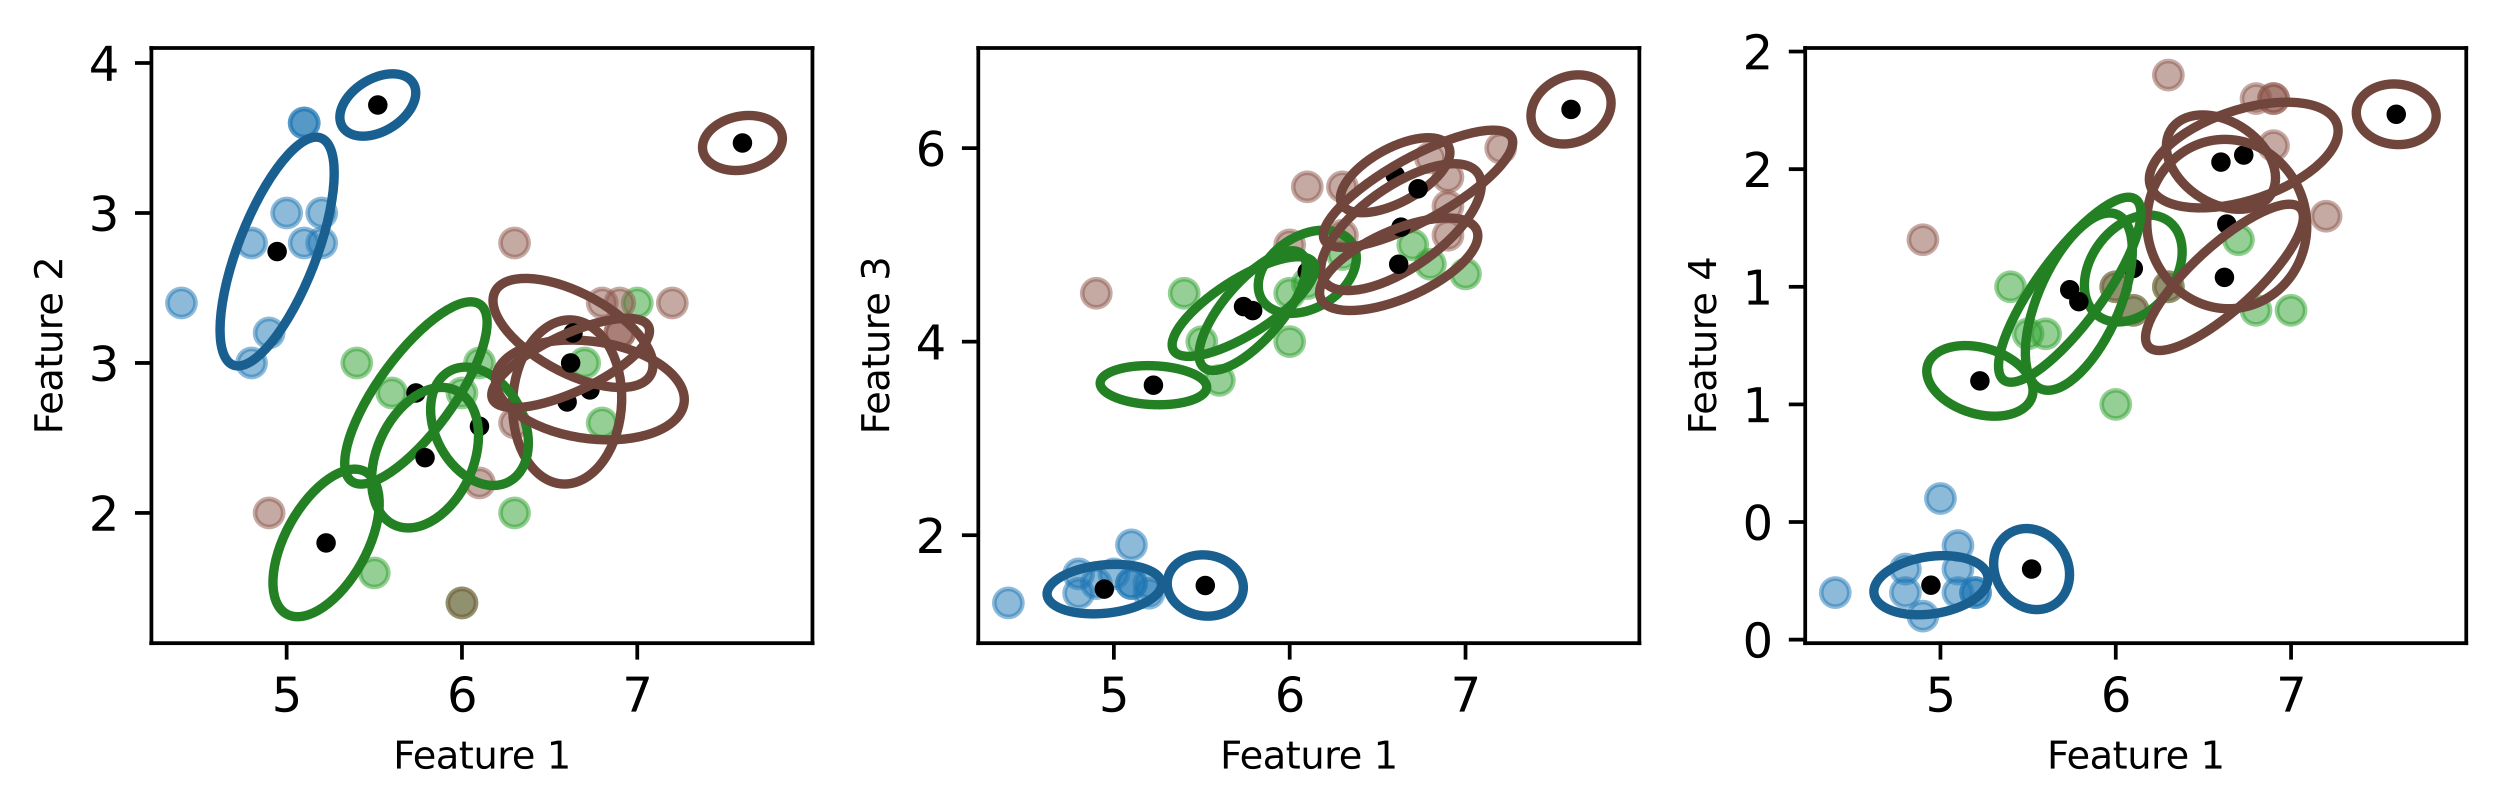 <?xml version="1.0" encoding="utf-8" standalone="no"?>
<!DOCTYPE svg PUBLIC "-//W3C//DTD SVG 1.1//EN"
  "http://www.w3.org/Graphics/SVG/1.1/DTD/svg11.dtd">
<svg xmlns:xlink="http://www.w3.org/1999/xlink" width="533.405pt" height="172.849pt" viewBox="0 0 533.405 172.849" xmlns="http://www.w3.org/2000/svg" version="1.1">
 <defs>
  <style type="text/css">*{stroke-linejoin: round; stroke-linecap: butt}</style>
 </defs>
 <g id="figure_1">
  <g id="patch_1">
   <path d="M 0 172.849 
L 533.405 172.849 
L 533.405 0 
L 0 0 
z
" style="fill: #ffffff"/>
  </g>
  <g id="axes_1">
   <g id="patch_2">
    <path d="M 32.305 137.228 
L 173.345 137.228 
L 173.345 10.246 
L 32.305 10.246 
z
" style="fill: #ffffff"/>
   </g>
   <g id="PathCollection_1">
    <defs>
     <path id="m7a5d9f1917" d="M 0 3 
C 0.796 3 1.559 2.684 2.121 2.121 
C 2.684 1.559 3 0.796 3 0 
C 3 -0.796 2.684 -1.559 2.121 -2.121 
C 1.559 -2.684 0.796 -3 0 -3 
C -0.796 -3 -1.559 -2.684 -2.121 -2.121 
C -2.684 -1.559 -3 -0.796 -3 0 
C -3 0.796 -2.684 1.559 -2.121 2.121 
C -1.559 2.684 -0.796 3 0 3 
z
" style="stroke: #1f77b4; stroke-opacity: 0.5"/>
    </defs>
    <g clip-path="url(#p6d536157f1)">
     <use xlink:href="#m7a5d9f1917" x="61.159" y="45.443" style="fill: #1f77b4; fill-opacity: 0.5; stroke: #1f77b4; stroke-opacity: 0.5"/>
     <use xlink:href="#m7a5d9f1917" x="64.899" y="51.843" style="fill: #1f77b4; fill-opacity: 0.5; stroke: #1f77b4; stroke-opacity: 0.5"/>
     <use xlink:href="#m7a5d9f1917" x="68.64" y="45.443" style="fill: #1f77b4; fill-opacity: 0.5; stroke: #1f77b4; stroke-opacity: 0.5"/>
     <use xlink:href="#m7a5d9f1917" x="64.899" y="26.243" style="fill: #1f77b4; fill-opacity: 0.5; stroke: #1f77b4; stroke-opacity: 0.5"/>
     <use xlink:href="#m7a5d9f1917" x="64.899" y="26.243" style="fill: #1f77b4; fill-opacity: 0.5; stroke: #1f77b4; stroke-opacity: 0.5"/>
     <use xlink:href="#m7a5d9f1917" x="38.716" y="64.642" style="fill: #1f77b4; fill-opacity: 0.5; stroke: #1f77b4; stroke-opacity: 0.5"/>
     <use xlink:href="#m7a5d9f1917" x="68.64" y="51.843" style="fill: #1f77b4; fill-opacity: 0.5; stroke: #1f77b4; stroke-opacity: 0.5"/>
     <use xlink:href="#m7a5d9f1917" x="53.678" y="77.442" style="fill: #1f77b4; fill-opacity: 0.5; stroke: #1f77b4; stroke-opacity: 0.5"/>
     <use xlink:href="#m7a5d9f1917" x="57.418" y="71.042" style="fill: #1f77b4; fill-opacity: 0.5; stroke: #1f77b4; stroke-opacity: 0.5"/>
     <use xlink:href="#m7a5d9f1917" x="53.678" y="51.843" style="fill: #1f77b4; fill-opacity: 0.5; stroke: #1f77b4; stroke-opacity: 0.5"/>
    </g>
   </g>
   <g id="PathCollection_2">
    <defs>
     <path id="mcb077b1e97" d="M 0 3 
C 0.796 3 1.559 2.684 2.121 2.121 
C 2.684 1.559 3 0.796 3 0 
C 3 -0.796 2.684 -1.559 2.121 -2.121 
C 1.559 -2.684 0.796 -3 0 -3 
C -0.796 -3 -1.559 -2.684 -2.121 -2.121 
C -2.684 -1.559 -3 -0.796 -3 0 
C -3 0.796 -2.684 1.559 -2.121 2.121 
C -1.559 2.684 -0.796 3 0 3 
z
" style="stroke: #2ca02c; stroke-opacity: 0.5"/>
    </defs>
    <g clip-path="url(#p6d536157f1)">
     <use xlink:href="#mcb077b1e97" x="102.304" y="77.442" style="fill: #2ca02c; fill-opacity: 0.5; stroke: #2ca02c; stroke-opacity: 0.5"/>
     <use xlink:href="#mcb077b1e97" x="79.861" y="122.241" style="fill: #2ca02c; fill-opacity: 0.5; stroke: #2ca02c; stroke-opacity: 0.5"/>
     <use xlink:href="#mcb077b1e97" x="98.563" y="83.842" style="fill: #2ca02c; fill-opacity: 0.5; stroke: #2ca02c; stroke-opacity: 0.5"/>
     <use xlink:href="#mcb077b1e97" x="98.563" y="128.641" style="fill: #2ca02c; fill-opacity: 0.5; stroke: #2ca02c; stroke-opacity: 0.5"/>
     <use xlink:href="#mcb077b1e97" x="83.601" y="83.842" style="fill: #2ca02c; fill-opacity: 0.5; stroke: #2ca02c; stroke-opacity: 0.5"/>
     <use xlink:href="#mcb077b1e97" x="109.784" y="109.441" style="fill: #2ca02c; fill-opacity: 0.5; stroke: #2ca02c; stroke-opacity: 0.5"/>
     <use xlink:href="#mcb077b1e97" x="76.12" y="77.442" style="fill: #2ca02c; fill-opacity: 0.5; stroke: #2ca02c; stroke-opacity: 0.5"/>
     <use xlink:href="#mcb077b1e97" x="128.487" y="90.242" style="fill: #2ca02c; fill-opacity: 0.5; stroke: #2ca02c; stroke-opacity: 0.5"/>
     <use xlink:href="#mcb077b1e97" x="135.968" y="64.642" style="fill: #2ca02c; fill-opacity: 0.5; stroke: #2ca02c; stroke-opacity: 0.5"/>
     <use xlink:href="#mcb077b1e97" x="124.746" y="77.442" style="fill: #2ca02c; fill-opacity: 0.5; stroke: #2ca02c; stroke-opacity: 0.5"/>
    </g>
   </g>
   <g id="PathCollection_3">
    <defs>
     <path id="m78d12e28bc" d="M 0 3 
C 0.796 3 1.559 2.684 2.121 2.121 
C 2.684 1.559 3 0.796 3 0 
C 3 -0.796 2.684 -1.559 2.121 -2.121 
C 1.559 -2.684 0.796 -3 0 -3 
C -0.796 -3 -1.559 -2.684 -2.121 -2.121 
C -2.684 -1.559 -3 -0.796 -3 0 
C -3 0.796 -2.684 1.559 -2.121 2.121 
C -1.559 2.684 -0.796 3 0 3 
z
" style="stroke: #8c564b; stroke-opacity: 0.5"/>
    </defs>
    <g clip-path="url(#p6d536157f1)">
     <use xlink:href="#m78d12e28bc" x="128.487" y="64.642" style="fill: #8c564b; fill-opacity: 0.5; stroke: #8c564b; stroke-opacity: 0.5"/>
     <use xlink:href="#m78d12e28bc" x="132.227" y="71.042" style="fill: #8c564b; fill-opacity: 0.5; stroke: #8c564b; stroke-opacity: 0.5"/>
     <use xlink:href="#m78d12e28bc" x="143.449" y="64.642" style="fill: #8c564b; fill-opacity: 0.5; stroke: #8c564b; stroke-opacity: 0.5"/>
     <use xlink:href="#m78d12e28bc" x="102.304" y="103.042" style="fill: #8c564b; fill-opacity: 0.5; stroke: #8c564b; stroke-opacity: 0.5"/>
     <use xlink:href="#m78d12e28bc" x="132.227" y="71.042" style="fill: #8c564b; fill-opacity: 0.5; stroke: #8c564b; stroke-opacity: 0.5"/>
     <use xlink:href="#m78d12e28bc" x="109.784" y="51.843" style="fill: #8c564b; fill-opacity: 0.5; stroke: #8c564b; stroke-opacity: 0.5"/>
     <use xlink:href="#m78d12e28bc" x="109.784" y="90.242" style="fill: #8c564b; fill-opacity: 0.5; stroke: #8c564b; stroke-opacity: 0.5"/>
     <use xlink:href="#m78d12e28bc" x="132.227" y="64.642" style="fill: #8c564b; fill-opacity: 0.5; stroke: #8c564b; stroke-opacity: 0.5"/>
     <use xlink:href="#m78d12e28bc" x="98.563" y="128.641" style="fill: #8c564b; fill-opacity: 0.5; stroke: #8c564b; stroke-opacity: 0.5"/>
     <use xlink:href="#m78d12e28bc" x="57.418" y="109.441" style="fill: #8c564b; fill-opacity: 0.5; stroke: #8c564b; stroke-opacity: 0.5"/>
    </g>
   </g>
   <g id="PathCollection_4">
    <defs>
     <path id="mbd16b6d330" d="M 0 1.581 
C 0.419 1.581 0.822 1.415 1.118 1.118 
C 1.415 0.822 1.581 0.419 1.581 0 
C 1.581 -0.419 1.415 -0.822 1.118 -1.118 
C 0.822 -1.415 0.419 -1.581 0 -1.581 
C -0.419 -1.581 -0.822 -1.415 -1.118 -1.118 
C -1.415 -0.822 -1.581 -0.419 -1.581 0 
C -1.581 0.419 -1.415 0.822 -1.118 1.118 
C -0.822 1.415 -0.419 1.581 0 1.581 
z
" style="stroke: #000000"/>
    </defs>
    <g clip-path="url(#p6d536157f1)">
     <use xlink:href="#mbd16b6d330" x="121.006" y="85.762" style="stroke: #000000"/>
    </g>
   </g>
   <g id="patch_3">
    <path d="M 109.491 89.218 
C 109.957 93.771 111.619 97.775 114.108 100.346 
C 116.598 102.918 119.712 103.848 122.766 102.931 
C 125.82 102.015 128.564 99.326 130.393 95.459 
C 132.222 91.591 132.988 86.859 132.521 82.306 
C 132.054 77.752 130.393 73.749 127.904 71.178 
C 125.414 68.606 122.299 67.676 119.246 68.593 
C 116.192 69.509 113.448 72.197 111.619 76.065 
C 109.789 79.933 109.024 84.665 109.491 89.218 
L 109.491 89.218 
z
" clip-path="url(#p6d536157f1)" style="fill: none; stroke: #70453c; stroke-width: 2; stroke-linejoin: miter"/>
   </g>
   <g id="PathCollection_5">
    <g clip-path="url(#p6d536157f1)">
     <use xlink:href="#mbd16b6d330" x="102.304" y="90.953" style="stroke: #000000"/>
    </g>
   </g>
   <g id="patch_4">
    <path d="M 92.12 84.833 
C 91.518 87.765 92.014 91.222 93.498 94.443 
C 94.982 97.663 97.334 100.385 100.034 102.008 
C 102.735 103.631 105.565 104.023 107.9 103.097 
C 110.235 102.172 111.886 100.004 112.488 97.073 
C 113.089 94.141 112.594 90.684 111.109 87.463 
C 109.625 84.243 107.274 81.521 104.573 79.898 
C 101.872 78.275 99.042 77.883 96.707 78.809 
C 94.372 79.734 92.721 81.901 92.12 84.833 
L 92.12 84.833 
z
" clip-path="url(#p6d536157f1)" style="fill: none; stroke: #238023; stroke-width: 2; stroke-linejoin: miter"/>
   </g>
   <g id="PathCollection_6">
    <g clip-path="url(#p6d536157f1)">
     <use xlink:href="#mbd16b6d330" x="69.575" y="115.841" style="stroke: #000000"/>
    </g>
   </g>
   <g id="patch_5">
    <path d="M 58.902 128.282 
C 59.921 130.839 62.022 131.981 64.743 131.456 
C 67.464 130.931 70.584 128.783 73.414 125.483 
C 76.244 122.184 78.555 118.003 79.836 113.862 
C 81.117 109.721 81.265 105.957 80.247 103.4 
C 79.229 100.843 77.128 99.701 74.406 100.226 
C 71.685 100.751 68.566 102.9 65.735 106.199 
C 62.905 109.499 60.595 113.679 59.313 117.82 
C 58.032 121.962 57.884 125.725 58.902 128.282 
L 58.902 128.282 
z
" clip-path="url(#p6d536157f1)" style="fill: none; stroke: #238023; stroke-width: 2; stroke-linejoin: miter"/>
   </g>
   <g id="PathCollection_7">
    <g clip-path="url(#p6d536157f1)">
     <use xlink:href="#mbd16b6d330" x="125.868" y="83.202" style="stroke: #000000"/>
    </g>
   </g>
   <g id="patch_6">
    <path d="M 105.733 80.939 
C 105.627 83.698 107.647 86.583 111.348 88.959 
C 115.049 91.335 120.129 93.007 125.469 93.607 
C 130.809 94.207 135.973 93.686 139.823 92.16 
C 143.674 90.633 145.897 88.225 146.003 85.465 
C 146.109 82.706 144.089 79.821 140.388 77.445 
C 136.687 75.07 131.608 73.398 126.268 72.797 
C 120.928 72.197 115.764 72.718 111.913 74.245 
C 108.062 75.771 105.839 78.18 105.733 80.939 
L 105.733 80.939 
z
" clip-path="url(#p6d536157f1)" style="fill: none; stroke: #70453c; stroke-width: 2; stroke-linejoin: miter"/>
   </g>
   <g id="PathCollection_8">
    <g clip-path="url(#p6d536157f1)">
     <use xlink:href="#mbd16b6d330" x="59.128" y="53.672" style="stroke: #000000"/>
    </g>
   </g>
   <g id="patch_7">
    <path d="M 69.87 30.55 
C 68.347 28.478 65.754 28.927 62.663 31.799 
C 59.571 34.67 56.234 39.728 53.385 45.86 
C 50.536 51.992 48.408 58.697 47.471 64.498 
C 46.533 70.298 46.862 74.722 48.385 76.793 
C 49.909 78.865 52.501 78.416 55.593 75.545 
C 58.684 72.674 62.022 67.615 64.871 61.483 
C 67.72 55.351 69.848 48.646 70.785 42.846 
C 71.723 37.045 71.394 32.621 69.87 30.55 
L 69.87 30.55 
z
" clip-path="url(#p6d536157f1)" style="fill: none; stroke: #195f90; stroke-width: 2; stroke-linejoin: miter"/>
   </g>
   <g id="PathCollection_9">
    <g clip-path="url(#p6d536157f1)">
     <use xlink:href="#mbd16b6d330" x="122.253" y="71.042" style="stroke: #000000"/>
    </g>
   </g>
   <g id="patch_8">
    <path d="M 105.24 63.427 
C 104.883 65.763 106.333 68.805 109.271 71.885 
C 112.208 74.964 116.394 77.829 120.906 79.848 
C 125.418 81.868 129.888 82.877 133.33 82.654 
C 136.773 82.43 138.908 80.992 139.265 78.657 
C 139.623 76.322 138.172 73.279 135.235 70.2 
C 132.297 67.121 128.111 64.256 123.599 62.236 
C 119.087 60.217 114.618 59.208 111.175 59.431 
C 107.732 59.654 105.597 61.092 105.24 63.427 
L 105.24 63.427 
z
" clip-path="url(#p6d536157f1)" style="fill: none; stroke: #70453c; stroke-width: 2; stroke-linejoin: miter"/>
   </g>
   <g id="PathCollection_10">
    <g clip-path="url(#p6d536157f1)">
     <use xlink:href="#mbd16b6d330" x="88.745" y="83.842" style="stroke: #000000"/>
    </g>
   </g>
   <g id="patch_9">
    <path d="M 73.957 101.257 
C 74.88 103.552 77.323 103.918 80.749 102.274 
C 84.175 100.631 88.304 97.113 92.225 92.494 
C 96.147 87.876 99.542 82.534 101.662 77.646 
C 103.783 72.757 104.455 68.721 103.532 66.426 
C 102.609 64.132 100.166 63.766 96.74 65.409 
C 93.314 67.052 89.186 70.571 85.264 75.189 
C 81.342 79.808 77.947 85.149 75.827 90.038 
C 73.706 94.926 73.034 98.962 73.957 101.257 
L 73.957 101.257 
z
" clip-path="url(#p6d536157f1)" style="fill: none; stroke: #238023; stroke-width: 2; stroke-linejoin: miter"/>
   </g>
   <g id="PathCollection_11">
    <g clip-path="url(#p6d536157f1)">
     <use xlink:href="#mbd16b6d330" x="90.688" y="97.652" style="stroke: #000000"/>
    </g>
   </g>
   <g id="patch_10">
    <path d="M 79.764 106.286 
C 80.641 109.536 82.634 111.743 85.303 112.422 
C 87.972 113.101 91.099 112.196 93.997 109.906 
C 96.894 107.617 99.324 104.129 100.752 100.212 
C 102.181 96.295 102.49 92.269 101.613 89.019 
C 100.736 85.769 98.743 83.561 96.074 82.882 
C 93.405 82.203 90.278 83.108 87.38 85.398 
C 84.483 87.688 82.053 91.175 80.625 95.092 
C 79.196 99.009 78.887 103.036 79.764 106.286 
L 79.764 106.286 
z
" clip-path="url(#p6d536157f1)" style="fill: none; stroke: #238023; stroke-width: 2; stroke-linejoin: miter"/>
   </g>
   <g id="PathCollection_12">
    <g clip-path="url(#p6d536157f1)">
     <use xlink:href="#mbd16b6d330" x="80.609" y="22.403" style="stroke: #000000"/>
    </g>
   </g>
   <g id="patch_11">
    <path d="M 72.548 25.589 
C 72.758 27.139 73.808 28.29 75.467 28.788 
C 77.127 29.287 79.26 29.092 81.398 28.248 
C 83.536 27.403 85.503 25.977 86.867 24.283 
C 88.23 22.59 88.879 20.768 88.67 19.218 
C 88.46 17.668 87.41 16.517 85.751 16.018 
C 84.091 15.52 81.958 15.714 79.82 16.559 
C 77.682 17.404 75.715 18.83 74.351 20.523 
C 72.988 22.216 72.339 24.039 72.548 25.589 
L 72.548 25.589 
z
" clip-path="url(#p6d536157f1)" style="fill: none; stroke: #195f90; stroke-width: 2; stroke-linejoin: miter"/>
   </g>
   <g id="PathCollection_13">
    <g clip-path="url(#p6d536157f1)">
     <use xlink:href="#mbd16b6d330" x="158.41" y="30.51" style="stroke: #000000"/>
    </g>
   </g>
   <g id="patch_12">
    <path d="M 149.887 31.62 
C 149.955 33.149 150.918 34.5 152.565 35.374 
C 154.211 36.247 156.406 36.573 158.667 36.279 
C 160.927 35.984 163.069 35.094 164.619 33.804 
C 166.169 32.514 167.002 30.93 166.934 29.4 
C 166.866 27.87 165.903 26.52 164.256 25.646 
C 162.61 24.772 160.414 24.447 158.154 24.741 
C 155.893 25.035 153.752 25.925 152.202 27.215 
C 150.651 28.505 149.819 30.09 149.887 31.62 
L 149.887 31.62 
z
" clip-path="url(#p6d536157f1)" style="fill: none; stroke: #70453c; stroke-width: 2; stroke-linejoin: miter"/>
   </g>
   <g id="PathCollection_14">
    <g clip-path="url(#p6d536157f1)">
     <use xlink:href="#mbd16b6d330" x="121.754" y="77.442" style="stroke: #000000"/>
    </g>
   </g>
   <g id="patch_13">
    <path d="M 104.946 84.62 
C 105.189 86.284 107.192 87.123 110.516 86.953 
C 113.839 86.784 118.211 85.619 122.669 83.715 
C 127.127 81.812 131.306 79.325 134.286 76.802 
C 137.266 74.28 138.805 71.928 138.562 70.264 
C 138.319 68.601 136.315 67.761 132.992 67.931 
C 129.668 68.1 125.296 69.265 120.839 71.169 
C 116.381 73.072 112.202 75.559 109.222 78.082 
C 106.241 80.604 104.703 82.956 104.946 84.62 
L 104.946 84.62 
z
" clip-path="url(#p6d536157f1)" style="fill: none; stroke: #70453c; stroke-width: 2; stroke-linejoin: miter"/>
   </g>
   <g id="matplotlib.axis_1">
    <g id="xtick_1">
     <g id="line2d_1">
      <defs>
       <path id="m6e95a59da8" d="M 0 0 
L 0 3.5 
" style="stroke: #000000; stroke-width: 0.8"/>
      </defs>
      <g>
       <use xlink:href="#m6e95a59da8" x="61.159" y="137.228" style="stroke: #000000; stroke-width: 0.8"/>
      </g>
     </g>
     <g id="text_1">
      <!-- 5 -->
      <g transform="translate(57.977 151.827) scale(0.1 -0.1)">
       <defs>
        <path id="DejaVuSans-35" d="M 691 4666 
L 3169 4666 
L 3169 4134 
L 1269 4134 
L 1269 2991 
Q 1406 3038 1543 3061 
Q 1681 3084 1819 3084 
Q 2600 3084 3056 2656 
Q 3513 2228 3513 1497 
Q 3513 744 3044 326 
Q 2575 -91 1722 -91 
Q 1428 -91 1123 -41 
Q 819 9 494 109 
L 494 744 
Q 775 591 1075 516 
Q 1375 441 1709 441 
Q 2250 441 2565 725 
Q 2881 1009 2881 1497 
Q 2881 1984 2565 2268 
Q 2250 2553 1709 2553 
Q 1456 2553 1204 2497 
Q 953 2441 691 2322 
L 691 4666 
z
" transform="scale(0.016)"/>
       </defs>
       <use xlink:href="#DejaVuSans-35"/>
      </g>
     </g>
    </g>
    <g id="xtick_2">
     <g id="line2d_2">
      <g>
       <use xlink:href="#m6e95a59da8" x="98.563" y="137.228" style="stroke: #000000; stroke-width: 0.8"/>
      </g>
     </g>
     <g id="text_2">
      <!-- 6 -->
      <g transform="translate(95.382 151.827) scale(0.1 -0.1)">
       <defs>
        <path id="DejaVuSans-36" d="M 2113 2584 
Q 1688 2584 1439 2293 
Q 1191 2003 1191 1497 
Q 1191 994 1439 701 
Q 1688 409 2113 409 
Q 2538 409 2786 701 
Q 3034 994 3034 1497 
Q 3034 2003 2786 2293 
Q 2538 2584 2113 2584 
z
M 3366 4563 
L 3366 3988 
Q 3128 4100 2886 4159 
Q 2644 4219 2406 4219 
Q 1781 4219 1451 3797 
Q 1122 3375 1075 2522 
Q 1259 2794 1537 2939 
Q 1816 3084 2150 3084 
Q 2853 3084 3261 2657 
Q 3669 2231 3669 1497 
Q 3669 778 3244 343 
Q 2819 -91 2113 -91 
Q 1303 -91 875 529 
Q 447 1150 447 2328 
Q 447 3434 972 4092 
Q 1497 4750 2381 4750 
Q 2619 4750 2861 4703 
Q 3103 4656 3366 4563 
z
" transform="scale(0.016)"/>
       </defs>
       <use xlink:href="#DejaVuSans-36"/>
      </g>
     </g>
    </g>
    <g id="xtick_3">
     <g id="line2d_3">
      <g>
       <use xlink:href="#m6e95a59da8" x="135.968" y="137.228" style="stroke: #000000; stroke-width: 0.8"/>
      </g>
     </g>
     <g id="text_3">
      <!-- 7 -->
      <g transform="translate(132.786 151.827) scale(0.1 -0.1)">
       <defs>
        <path id="DejaVuSans-37" d="M 525 4666 
L 3525 4666 
L 3525 4397 
L 1831 0 
L 1172 0 
L 2766 4134 
L 525 4134 
L 525 4666 
z
" transform="scale(0.016)"/>
       </defs>
       <use xlink:href="#DejaVuSans-37"/>
      </g>
     </g>
    </g>
    <g id="text_4">
     <!-- Feature 1 -->
     <g transform="translate(83.897 163.985) scale(0.08 -0.08)">
      <defs>
       <path id="DejaVuSans-46" d="M 628 4666 
L 3309 4666 
L 3309 4134 
L 1259 4134 
L 1259 2759 
L 3109 2759 
L 3109 2228 
L 1259 2228 
L 1259 0 
L 628 0 
L 628 4666 
z
" transform="scale(0.016)"/>
       <path id="DejaVuSans-65" d="M 3597 1894 
L 3597 1613 
L 953 1613 
Q 991 1019 1311 708 
Q 1631 397 2203 397 
Q 2534 397 2845 478 
Q 3156 559 3463 722 
L 3463 178 
Q 3153 47 2828 -22 
Q 2503 -91 2169 -91 
Q 1331 -91 842 396 
Q 353 884 353 1716 
Q 353 2575 817 3079 
Q 1281 3584 2069 3584 
Q 2775 3584 3186 3129 
Q 3597 2675 3597 1894 
z
M 3022 2063 
Q 3016 2534 2758 2815 
Q 2500 3097 2075 3097 
Q 1594 3097 1305 2825 
Q 1016 2553 972 2059 
L 3022 2063 
z
" transform="scale(0.016)"/>
       <path id="DejaVuSans-61" d="M 2194 1759 
Q 1497 1759 1228 1600 
Q 959 1441 959 1056 
Q 959 750 1161 570 
Q 1363 391 1709 391 
Q 2188 391 2477 730 
Q 2766 1069 2766 1631 
L 2766 1759 
L 2194 1759 
z
M 3341 1997 
L 3341 0 
L 2766 0 
L 2766 531 
Q 2569 213 2275 61 
Q 1981 -91 1556 -91 
Q 1019 -91 701 211 
Q 384 513 384 1019 
Q 384 1609 779 1909 
Q 1175 2209 1959 2209 
L 2766 2209 
L 2766 2266 
Q 2766 2663 2505 2880 
Q 2244 3097 1772 3097 
Q 1472 3097 1187 3025 
Q 903 2953 641 2809 
L 641 3341 
Q 956 3463 1253 3523 
Q 1550 3584 1831 3584 
Q 2591 3584 2966 3190 
Q 3341 2797 3341 1997 
z
" transform="scale(0.016)"/>
       <path id="DejaVuSans-74" d="M 1172 4494 
L 1172 3500 
L 2356 3500 
L 2356 3053 
L 1172 3053 
L 1172 1153 
Q 1172 725 1289 603 
Q 1406 481 1766 481 
L 2356 481 
L 2356 0 
L 1766 0 
Q 1100 0 847 248 
Q 594 497 594 1153 
L 594 3053 
L 172 3053 
L 172 3500 
L 594 3500 
L 594 4494 
L 1172 4494 
z
" transform="scale(0.016)"/>
       <path id="DejaVuSans-75" d="M 544 1381 
L 544 3500 
L 1119 3500 
L 1119 1403 
Q 1119 906 1312 657 
Q 1506 409 1894 409 
Q 2359 409 2629 706 
Q 2900 1003 2900 1516 
L 2900 3500 
L 3475 3500 
L 3475 0 
L 2900 0 
L 2900 538 
Q 2691 219 2414 64 
Q 2138 -91 1772 -91 
Q 1169 -91 856 284 
Q 544 659 544 1381 
z
M 1991 3584 
L 1991 3584 
z
" transform="scale(0.016)"/>
       <path id="DejaVuSans-72" d="M 2631 2963 
Q 2534 3019 2420 3045 
Q 2306 3072 2169 3072 
Q 1681 3072 1420 2755 
Q 1159 2438 1159 1844 
L 1159 0 
L 581 0 
L 581 3500 
L 1159 3500 
L 1159 2956 
Q 1341 3275 1631 3429 
Q 1922 3584 2338 3584 
Q 2397 3584 2469 3576 
Q 2541 3569 2628 3553 
L 2631 2963 
z
" transform="scale(0.016)"/>
       <path id="DejaVuSans-20" transform="scale(0.016)"/>
       <path id="DejaVuSans-31" d="M 794 531 
L 1825 531 
L 1825 4091 
L 703 3866 
L 703 4441 
L 1819 4666 
L 2450 4666 
L 2450 531 
L 3481 531 
L 3481 0 
L 794 0 
L 794 531 
z
" transform="scale(0.016)"/>
      </defs>
      <use xlink:href="#DejaVuSans-46"/>
      <use xlink:href="#DejaVuSans-65" x="52.02"/>
      <use xlink:href="#DejaVuSans-61" x="113.543"/>
      <use xlink:href="#DejaVuSans-74" x="174.822"/>
      <use xlink:href="#DejaVuSans-75" x="214.031"/>
      <use xlink:href="#DejaVuSans-72" x="277.41"/>
      <use xlink:href="#DejaVuSans-65" x="316.273"/>
      <use xlink:href="#DejaVuSans-20" x="377.797"/>
      <use xlink:href="#DejaVuSans-31" x="409.584"/>
     </g>
    </g>
   </g>
   <g id="matplotlib.axis_2">
    <g id="ytick_1">
     <g id="line2d_4">
      <defs>
       <path id="m89cb8e38c3" d="M 0 0 
L -3.5 0 
" style="stroke: #000000; stroke-width: 0.8"/>
      </defs>
      <g>
       <use xlink:href="#m89cb8e38c3" x="32.305" y="109.441" style="stroke: #000000; stroke-width: 0.8"/>
      </g>
     </g>
     <g id="text_5">
      <!-- 2 -->
      <g transform="translate(18.942 113.241) scale(0.1 -0.1)">
       <defs>
        <path id="DejaVuSans-32" d="M 1228 531 
L 3431 531 
L 3431 0 
L 469 0 
L 469 531 
Q 828 903 1448 1529 
Q 2069 2156 2228 2338 
Q 2531 2678 2651 2914 
Q 2772 3150 2772 3378 
Q 2772 3750 2511 3984 
Q 2250 4219 1831 4219 
Q 1534 4219 1204 4116 
Q 875 4013 500 3803 
L 500 4441 
Q 881 4594 1212 4672 
Q 1544 4750 1819 4750 
Q 2544 4750 2975 4387 
Q 3406 4025 3406 3419 
Q 3406 3131 3298 2873 
Q 3191 2616 2906 2266 
Q 2828 2175 2409 1742 
Q 1991 1309 1228 531 
z
" transform="scale(0.016)"/>
       </defs>
       <use xlink:href="#DejaVuSans-32"/>
      </g>
     </g>
    </g>
    <g id="ytick_2">
     <g id="line2d_5">
      <g>
       <use xlink:href="#m89cb8e38c3" x="32.305" y="77.442" style="stroke: #000000; stroke-width: 0.8"/>
      </g>
     </g>
     <g id="text_6">
      <!-- 3 -->
      <g transform="translate(18.942 81.241) scale(0.1 -0.1)">
       <defs>
        <path id="DejaVuSans-33" d="M 2597 2516 
Q 3050 2419 3304 2112 
Q 3559 1806 3559 1356 
Q 3559 666 3084 287 
Q 2609 -91 1734 -91 
Q 1441 -91 1130 -33 
Q 819 25 488 141 
L 488 750 
Q 750 597 1062 519 
Q 1375 441 1716 441 
Q 2309 441 2620 675 
Q 2931 909 2931 1356 
Q 2931 1769 2642 2001 
Q 2353 2234 1838 2234 
L 1294 2234 
L 1294 2753 
L 1863 2753 
Q 2328 2753 2575 2939 
Q 2822 3125 2822 3475 
Q 2822 3834 2567 4026 
Q 2313 4219 1838 4219 
Q 1578 4219 1281 4162 
Q 984 4106 628 3988 
L 628 4550 
Q 988 4650 1302 4700 
Q 1616 4750 1894 4750 
Q 2613 4750 3031 4423 
Q 3450 4097 3450 3541 
Q 3450 3153 3228 2886 
Q 3006 2619 2597 2516 
z
" transform="scale(0.016)"/>
       </defs>
       <use xlink:href="#DejaVuSans-33"/>
      </g>
     </g>
    </g>
    <g id="ytick_3">
     <g id="line2d_6">
      <g>
       <use xlink:href="#m89cb8e38c3" x="32.305" y="45.443" style="stroke: #000000; stroke-width: 0.8"/>
      </g>
     </g>
     <g id="text_7">
      <!-- 3 -->
      <g transform="translate(18.942 49.242) scale(0.1 -0.1)">
       <use xlink:href="#DejaVuSans-33"/>
      </g>
     </g>
    </g>
    <g id="ytick_4">
     <g id="line2d_7">
      <g>
       <use xlink:href="#m89cb8e38c3" x="32.305" y="13.443" style="stroke: #000000; stroke-width: 0.8"/>
      </g>
     </g>
     <g id="text_8">
      <!-- 4 -->
      <g transform="translate(18.942 17.243) scale(0.1 -0.1)">
       <defs>
        <path id="DejaVuSans-34" d="M 2419 4116 
L 825 1625 
L 2419 1625 
L 2419 4116 
z
M 2253 4666 
L 3047 4666 
L 3047 1625 
L 3713 1625 
L 3713 1100 
L 3047 1100 
L 3047 0 
L 2419 0 
L 2419 1100 
L 313 1100 
L 313 1709 
L 2253 4666 
z
" transform="scale(0.016)"/>
       </defs>
       <use xlink:href="#DejaVuSans-34"/>
      </g>
     </g>
    </g>
    <g id="text_9">
     <!-- Feature 2 -->
     <g transform="translate(13.279 92.665) rotate(-90) scale(0.08 -0.08)">
      <use xlink:href="#DejaVuSans-46"/>
      <use xlink:href="#DejaVuSans-65" x="52.02"/>
      <use xlink:href="#DejaVuSans-61" x="113.543"/>
      <use xlink:href="#DejaVuSans-74" x="174.822"/>
      <use xlink:href="#DejaVuSans-75" x="214.031"/>
      <use xlink:href="#DejaVuSans-72" x="277.41"/>
      <use xlink:href="#DejaVuSans-65" x="316.273"/>
      <use xlink:href="#DejaVuSans-20" x="377.797"/>
      <use xlink:href="#DejaVuSans-32" x="409.584"/>
     </g>
    </g>
   </g>
   <g id="patch_14">
    <path d="M 32.305 137.228 
L 32.305 10.246 
" style="fill: none; stroke: #000000; stroke-width: 0.8; stroke-linejoin: miter; stroke-linecap: square"/>
   </g>
   <g id="patch_15">
    <path d="M 173.345 137.228 
L 173.345 10.246 
" style="fill: none; stroke: #000000; stroke-width: 0.8; stroke-linejoin: miter; stroke-linecap: square"/>
   </g>
   <g id="patch_16">
    <path d="M 32.305 137.228 
L 173.345 137.228 
" style="fill: none; stroke: #000000; stroke-width: 0.8; stroke-linejoin: miter; stroke-linecap: square"/>
   </g>
   <g id="patch_17">
    <path d="M 32.305 10.246 
L 173.345 10.246 
" style="fill: none; stroke: #000000; stroke-width: 0.8; stroke-linejoin: miter; stroke-linecap: square"/>
   </g>
  </g>
  <g id="axes_2">
   <g id="patch_18">
    <path d="M 208.735 137.228 
L 349.775 137.228 
L 349.775 10.246 
L 208.735 10.246 
z
" style="fill: #ffffff"/>
   </g>
   <g id="PathCollection_15">
    <g clip-path="url(#p68a70cc863)">
     <use xlink:href="#m7a5d9f1917" x="237.656" y="122.447" style="fill: #1f77b4; fill-opacity: 0.5; stroke: #1f77b4; stroke-opacity: 0.5"/>
     <use xlink:href="#m7a5d9f1917" x="241.407" y="124.512" style="fill: #1f77b4; fill-opacity: 0.5; stroke: #1f77b4; stroke-opacity: 0.5"/>
     <use xlink:href="#m7a5d9f1917" x="245.159" y="124.512" style="fill: #1f77b4; fill-opacity: 0.5; stroke: #1f77b4; stroke-opacity: 0.5"/>
     <use xlink:href="#m7a5d9f1917" x="241.407" y="124.512" style="fill: #1f77b4; fill-opacity: 0.5; stroke: #1f77b4; stroke-opacity: 0.5"/>
     <use xlink:href="#m7a5d9f1917" x="241.407" y="116.254" style="fill: #1f77b4; fill-opacity: 0.5; stroke: #1f77b4; stroke-opacity: 0.5"/>
     <use xlink:href="#m7a5d9f1917" x="215.146" y="128.641" style="fill: #1f77b4; fill-opacity: 0.5; stroke: #1f77b4; stroke-opacity: 0.5"/>
     <use xlink:href="#m7a5d9f1917" x="245.159" y="126.577" style="fill: #1f77b4; fill-opacity: 0.5; stroke: #1f77b4; stroke-opacity: 0.5"/>
     <use xlink:href="#m7a5d9f1917" x="230.152" y="126.577" style="fill: #1f77b4; fill-opacity: 0.5; stroke: #1f77b4; stroke-opacity: 0.5"/>
     <use xlink:href="#m7a5d9f1917" x="233.904" y="124.512" style="fill: #1f77b4; fill-opacity: 0.5; stroke: #1f77b4; stroke-opacity: 0.5"/>
     <use xlink:href="#m7a5d9f1917" x="230.152" y="122.447" style="fill: #1f77b4; fill-opacity: 0.5; stroke: #1f77b4; stroke-opacity: 0.5"/>
    </g>
   </g>
   <g id="PathCollection_16">
    <g clip-path="url(#p68a70cc863)">
     <use xlink:href="#mcb077b1e97" x="278.923" y="60.509" style="fill: #2ca02c; fill-opacity: 0.5; stroke: #2ca02c; stroke-opacity: 0.5"/>
     <use xlink:href="#mcb077b1e97" x="256.414" y="72.896" style="fill: #2ca02c; fill-opacity: 0.5; stroke: #2ca02c; stroke-opacity: 0.5"/>
     <use xlink:href="#mcb077b1e97" x="275.172" y="62.573" style="fill: #2ca02c; fill-opacity: 0.5; stroke: #2ca02c; stroke-opacity: 0.5"/>
     <use xlink:href="#mcb077b1e97" x="275.172" y="72.896" style="fill: #2ca02c; fill-opacity: 0.5; stroke: #2ca02c; stroke-opacity: 0.5"/>
     <use xlink:href="#mcb077b1e97" x="260.165" y="81.155" style="fill: #2ca02c; fill-opacity: 0.5; stroke: #2ca02c; stroke-opacity: 0.5"/>
     <use xlink:href="#mcb077b1e97" x="286.427" y="54.315" style="fill: #2ca02c; fill-opacity: 0.5; stroke: #2ca02c; stroke-opacity: 0.5"/>
     <use xlink:href="#mcb077b1e97" x="252.662" y="62.573" style="fill: #2ca02c; fill-opacity: 0.5; stroke: #2ca02c; stroke-opacity: 0.5"/>
     <use xlink:href="#mcb077b1e97" x="305.185" y="56.379" style="fill: #2ca02c; fill-opacity: 0.5; stroke: #2ca02c; stroke-opacity: 0.5"/>
     <use xlink:href="#mcb077b1e97" x="312.688" y="58.444" style="fill: #2ca02c; fill-opacity: 0.5; stroke: #2ca02c; stroke-opacity: 0.5"/>
     <use xlink:href="#mcb077b1e97" x="301.433" y="52.25" style="fill: #2ca02c; fill-opacity: 0.5; stroke: #2ca02c; stroke-opacity: 0.5"/>
    </g>
   </g>
   <g id="PathCollection_17">
    <g clip-path="url(#p68a70cc863)">
     <use xlink:href="#m78d12e28bc" x="305.185" y="33.669" style="fill: #8c564b; fill-opacity: 0.5; stroke: #8c564b; stroke-opacity: 0.5"/>
     <use xlink:href="#m78d12e28bc" x="308.936" y="50.186" style="fill: #8c564b; fill-opacity: 0.5; stroke: #8c564b; stroke-opacity: 0.5"/>
     <use xlink:href="#m78d12e28bc" x="320.191" y="31.604" style="fill: #8c564b; fill-opacity: 0.5; stroke: #8c564b; stroke-opacity: 0.5"/>
     <use xlink:href="#m78d12e28bc" x="278.923" y="39.862" style="fill: #8c564b; fill-opacity: 0.5; stroke: #8c564b; stroke-opacity: 0.5"/>
     <use xlink:href="#m78d12e28bc" x="308.936" y="43.992" style="fill: #8c564b; fill-opacity: 0.5; stroke: #8c564b; stroke-opacity: 0.5"/>
     <use xlink:href="#m78d12e28bc" x="286.427" y="39.862" style="fill: #8c564b; fill-opacity: 0.5; stroke: #8c564b; stroke-opacity: 0.5"/>
     <use xlink:href="#m78d12e28bc" x="286.427" y="50.186" style="fill: #8c564b; fill-opacity: 0.5; stroke: #8c564b; stroke-opacity: 0.5"/>
     <use xlink:href="#m78d12e28bc" x="308.936" y="37.798" style="fill: #8c564b; fill-opacity: 0.5; stroke: #8c564b; stroke-opacity: 0.5"/>
     <use xlink:href="#m78d12e28bc" x="275.172" y="52.25" style="fill: #8c564b; fill-opacity: 0.5; stroke: #8c564b; stroke-opacity: 0.5"/>
     <use xlink:href="#m78d12e28bc" x="233.904" y="62.573" style="fill: #8c564b; fill-opacity: 0.5; stroke: #8c564b; stroke-opacity: 0.5"/>
    </g>
   </g>
   <g id="PathCollection_18">
    <g clip-path="url(#p68a70cc863)">
     <use xlink:href="#mbd16b6d330" x="297.681" y="37.385" style="stroke: #000000"/>
    </g>
   </g>
   <g id="patch_19">
    <path d="M 307.328 29.79 
C 305.579 29.118 302.886 29.273 299.841 30.221 
C 296.796 31.17 293.647 32.835 291.089 34.849 
C 288.531 36.863 286.772 39.062 286.199 40.962 
C 285.626 42.862 286.287 44.307 288.035 44.98 
C 289.783 45.652 292.477 45.497 295.522 44.548 
C 298.567 43.6 301.715 41.935 304.274 39.921 
C 306.832 37.907 308.591 35.707 309.164 33.808 
C 309.737 31.908 309.076 30.463 307.328 29.79 
L 307.328 29.79 
z
" clip-path="url(#p68a70cc863)" style="fill: none; stroke: #70453c; stroke-width: 2; stroke-linejoin: miter"/>
   </g>
   <g id="PathCollection_19">
    <g clip-path="url(#p68a70cc863)">
     <use xlink:href="#mbd16b6d330" x="278.923" y="57.985" style="stroke: #000000"/>
    </g>
   </g>
   <g id="patch_20">
    <path d="M 284.19 49.262 
C 281.791 48.824 278.936 49.322 276.253 50.648 
C 273.569 51.974 271.277 54.018 269.88 56.332 
C 268.483 58.645 268.097 61.038 268.805 62.984 
C 269.513 64.93 271.259 66.27 273.657 66.708 
C 276.055 67.147 278.911 66.648 281.594 65.322 
C 284.277 63.997 286.57 61.952 287.967 59.639 
C 289.363 57.326 289.75 54.932 289.042 52.987 
C 288.333 51.041 286.588 49.701 284.19 49.262 
L 284.19 49.262 
z
" clip-path="url(#p68a70cc863)" style="fill: none; stroke: #238023; stroke-width: 2; stroke-linejoin: miter"/>
   </g>
   <g id="PathCollection_20">
    <g clip-path="url(#p68a70cc863)">
     <use xlink:href="#mbd16b6d330" x="246.097" y="82.187" style="stroke: #000000"/>
    </g>
   </g>
   <g id="patch_21">
    <path d="M 234.757 81.434 
C 234.518 82.523 235.484 83.648 237.441 84.559 
C 239.399 85.47 242.189 86.095 245.196 86.294 
C 248.204 86.494 251.183 86.253 253.479 85.624 
C 255.774 84.995 257.198 84.03 257.437 82.94 
C 257.676 81.851 256.71 80.727 254.752 79.816 
C 252.794 78.904 250.005 78.28 246.997 78.08 
C 243.99 77.88 241.01 78.122 238.715 78.751 
C 236.419 79.38 234.995 80.345 234.757 81.434 
L 234.757 81.434 
z
" clip-path="url(#p68a70cc863)" style="fill: none; stroke: #238023; stroke-width: 2; stroke-linejoin: miter"/>
   </g>
   <g id="PathCollection_21">
    <g clip-path="url(#p68a70cc863)">
     <use xlink:href="#mbd16b6d330" x="302.558" y="40.275" style="stroke: #000000"/>
    </g>
   </g>
   <g id="patch_22">
    <path d="M 321.368 28.261 
C 319.416 27.335 315.562 27.713 310.654 29.312 
C 305.746 30.91 300.186 33.599 295.197 36.785 
C 290.209 39.971 286.2 43.396 284.053 46.303 
C 281.906 49.211 281.796 51.365 283.748 52.29 
C 285.7 53.216 289.555 52.838 294.463 51.239 
C 299.37 49.641 304.931 46.952 309.919 43.766 
C 314.908 40.579 318.917 37.155 321.064 34.248 
C 323.211 31.34 323.321 29.186 321.368 28.261 
L 321.368 28.261 
z
" clip-path="url(#p68a70cc863)" style="fill: none; stroke: #70453c; stroke-width: 2; stroke-linejoin: miter"/>
   </g>
   <g id="PathCollection_22">
    <g clip-path="url(#p68a70cc863)">
     <use xlink:href="#mbd16b6d330" x="235.619" y="125.692" style="stroke: #000000"/>
    </g>
   </g>
   <g id="patch_23">
    <path d="M 223.782 127.968 
C 224.584 129.232 226.601 130.204 229.388 130.67 
C 232.175 131.137 235.505 131.06 238.644 130.456 
C 241.783 129.852 244.476 128.771 246.128 127.451 
C 247.781 126.131 248.258 124.679 247.456 123.415 
C 246.654 122.152 244.637 121.18 241.85 120.714 
C 239.063 120.247 235.733 120.324 232.594 120.928 
C 229.455 121.532 226.762 122.613 225.11 123.933 
C 223.457 125.253 222.979 126.705 223.782 127.968 
L 223.782 127.968 
z
" clip-path="url(#p68a70cc863)" style="fill: none; stroke: #195f90; stroke-width: 2; stroke-linejoin: miter"/>
   </g>
   <g id="PathCollection_23">
    <g clip-path="url(#p68a70cc863)">
     <use xlink:href="#mbd16b6d330" x="298.932" y="48.465" style="stroke: #000000"/>
    </g>
   </g>
   <g id="patch_24">
    <path d="M 312.955 35.308 
C 310.352 34.468 306.378 35.048 301.908 36.922 
C 297.437 38.795 292.836 41.808 289.117 45.297 
C 285.398 48.786 282.865 52.467 282.075 55.528 
C 281.286 58.59 282.305 60.782 284.908 61.622 
C 287.511 62.462 291.486 61.882 295.956 60.009 
C 300.427 58.136 305.028 55.123 308.747 51.634 
C 312.466 48.144 314.999 44.464 315.788 41.402 
C 316.577 38.341 315.558 36.149 312.955 35.308 
L 312.955 35.308 
z
" clip-path="url(#p68a70cc863)" style="fill: none; stroke: #70453c; stroke-width: 2; stroke-linejoin: miter"/>
   </g>
   <g id="PathCollection_24">
    <g clip-path="url(#p68a70cc863)">
     <use xlink:href="#mbd16b6d330" x="265.324" y="65.412" style="stroke: #000000"/>
    </g>
   </g>
   <g id="patch_25">
    <path d="M 279.071 55.117 
C 277.327 54.412 274.207 54.821 270.396 56.253 
C 266.586 57.685 262.397 60.024 258.751 62.754 
C 255.105 65.484 252.301 68.383 250.956 70.812 
C 249.611 73.241 249.834 75.002 251.577 75.707 
C 253.32 76.412 256.441 76.004 260.251 74.571 
C 264.062 73.139 268.251 70.801 271.897 68.07 
C 275.542 65.34 278.347 62.441 279.692 60.012 
C 281.037 57.583 280.814 55.822 279.071 55.117 
L 279.071 55.117 
z
" clip-path="url(#p68a70cc863)" style="fill: none; stroke: #238023; stroke-width: 2; stroke-linejoin: miter"/>
   </g>
   <g id="PathCollection_25">
    <g clip-path="url(#p68a70cc863)">
     <use xlink:href="#mbd16b6d330" x="267.274" y="66.268" style="stroke: #000000"/>
    </g>
   </g>
   <g id="patch_26">
    <path d="M 276.53 53.584 
C 274.744 53.189 272.055 54.147 269.056 56.246 
C 266.057 58.345 262.992 61.415 260.537 64.779 
C 258.082 68.143 256.437 71.527 255.965 74.185 
C 255.492 76.843 256.23 78.558 258.017 78.953 
C 259.803 79.347 262.492 78.39 265.491 76.29 
C 268.49 74.191 271.555 71.121 274.01 67.757 
C 276.465 64.393 278.11 61.009 278.582 58.352 
C 279.055 55.694 278.317 53.978 276.53 53.584 
L 276.53 53.584 
z
" clip-path="url(#p68a70cc863)" style="fill: none; stroke: #238023; stroke-width: 2; stroke-linejoin: miter"/>
   </g>
   <g id="PathCollection_26">
    <g clip-path="url(#p68a70cc863)">
     <use xlink:href="#mbd16b6d330" x="257.164" y="124.925" style="stroke: #000000"/>
    </g>
   </g>
   <g id="patch_27">
    <path d="M 256.151 118.394 
C 254.014 118.494 252.07 119.279 250.749 120.574 
C 249.427 121.87 248.835 123.571 249.104 125.303 
C 249.373 127.036 250.479 128.657 252.181 129.811 
C 253.882 130.965 256.039 131.557 258.177 131.456 
C 260.314 131.356 262.258 130.571 263.579 129.276 
C 264.901 127.98 265.492 126.279 265.224 124.547 
C 264.955 122.814 263.849 121.193 262.147 120.039 
C 260.446 118.885 258.289 118.293 256.151 118.394 
L 256.151 118.394 
z
" clip-path="url(#p68a70cc863)" style="fill: none; stroke: #195f90; stroke-width: 2; stroke-linejoin: miter"/>
   </g>
   <g id="PathCollection_27">
    <g clip-path="url(#p68a70cc863)">
     <use xlink:href="#mbd16b6d330" x="335.198" y="23.345" style="stroke: #000000"/>
    </g>
   </g>
   <g id="patch_28">
    <path d="M 337.74 16.018 
C 335.574 15.791 333.229 16.344 331.22 17.558 
C 329.212 18.771 327.705 20.544 327.031 22.487 
C 326.357 24.43 326.571 26.385 327.625 27.92 
C 328.68 29.455 330.49 30.445 332.655 30.673 
C 334.821 30.9 337.166 30.346 339.175 29.133 
C 341.183 27.92 342.69 26.147 343.364 24.204 
C 344.038 22.26 343.824 20.306 342.77 18.771 
C 341.715 17.236 339.905 16.246 337.74 16.018 
L 337.74 16.018 
z
" clip-path="url(#p68a70cc863)" style="fill: none; stroke: #70453c; stroke-width: 2; stroke-linejoin: miter"/>
   </g>
   <g id="PathCollection_28">
    <g clip-path="url(#p68a70cc863)">
     <use xlink:href="#mbd16b6d330" x="298.432" y="56.379" style="stroke: #000000"/>
    </g>
   </g>
   <g id="patch_29">
    <path d="M 313.291 47.345 
C 311.165 46.286 307.561 46.222 303.271 47.168 
C 298.982 48.113 294.357 49.991 290.416 52.387 
C 286.476 54.783 283.54 57.502 282.257 59.945 
C 280.974 62.387 281.447 64.355 283.572 65.414 
C 285.698 66.473 289.303 66.536 293.592 65.591 
C 297.882 64.646 302.506 62.768 306.447 60.372 
C 310.388 57.976 313.323 55.257 314.606 52.814 
C 315.89 50.371 315.417 48.404 313.291 47.345 
L 313.291 47.345 
z
" clip-path="url(#p68a70cc863)" style="fill: none; stroke: #70453c; stroke-width: 2; stroke-linejoin: miter"/>
   </g>
   <g id="matplotlib.axis_3">
    <g id="xtick_4">
     <g id="line2d_8">
      <g>
       <use xlink:href="#m6e95a59da8" x="237.656" y="137.228" style="stroke: #000000; stroke-width: 0.8"/>
      </g>
     </g>
     <g id="text_10">
      <!-- 5 -->
      <g transform="translate(234.474 151.827) scale(0.1 -0.1)">
       <use xlink:href="#DejaVuSans-35"/>
      </g>
     </g>
    </g>
    <g id="xtick_5">
     <g id="line2d_9">
      <g>
       <use xlink:href="#m6e95a59da8" x="275.172" y="137.228" style="stroke: #000000; stroke-width: 0.8"/>
      </g>
     </g>
     <g id="text_11">
      <!-- 6 -->
      <g transform="translate(271.99 151.827) scale(0.1 -0.1)">
       <use xlink:href="#DejaVuSans-36"/>
      </g>
     </g>
    </g>
    <g id="xtick_6">
     <g id="line2d_10">
      <g>
       <use xlink:href="#m6e95a59da8" x="312.688" y="137.228" style="stroke: #000000; stroke-width: 0.8"/>
      </g>
     </g>
     <g id="text_12">
      <!-- 7 -->
      <g transform="translate(309.507 151.827) scale(0.1 -0.1)">
       <use xlink:href="#DejaVuSans-37"/>
      </g>
     </g>
    </g>
    <g id="text_13">
     <!-- Feature 1 -->
     <g transform="translate(260.327 163.985) scale(0.08 -0.08)">
      <use xlink:href="#DejaVuSans-46"/>
      <use xlink:href="#DejaVuSans-65" x="52.02"/>
      <use xlink:href="#DejaVuSans-61" x="113.543"/>
      <use xlink:href="#DejaVuSans-74" x="174.822"/>
      <use xlink:href="#DejaVuSans-75" x="214.031"/>
      <use xlink:href="#DejaVuSans-72" x="277.41"/>
      <use xlink:href="#DejaVuSans-65" x="316.273"/>
      <use xlink:href="#DejaVuSans-20" x="377.797"/>
      <use xlink:href="#DejaVuSans-31" x="409.584"/>
     </g>
    </g>
   </g>
   <g id="matplotlib.axis_4">
    <g id="ytick_5">
     <g id="line2d_11">
      <g>
       <use xlink:href="#m89cb8e38c3" x="208.735" y="114.189" style="stroke: #000000; stroke-width: 0.8"/>
      </g>
     </g>
     <g id="text_14">
      <!-- 2 -->
      <g transform="translate(195.373 117.988) scale(0.1 -0.1)">
       <use xlink:href="#DejaVuSans-32"/>
      </g>
     </g>
    </g>
    <g id="ytick_6">
     <g id="line2d_12">
      <g>
       <use xlink:href="#m89cb8e38c3" x="208.735" y="72.896" style="stroke: #000000; stroke-width: 0.8"/>
      </g>
     </g>
     <g id="text_15">
      <!-- 4 -->
      <g transform="translate(195.373 76.696) scale(0.1 -0.1)">
       <use xlink:href="#DejaVuSans-34"/>
      </g>
     </g>
    </g>
    <g id="ytick_7">
     <g id="line2d_13">
      <g>
       <use xlink:href="#m89cb8e38c3" x="208.735" y="31.604" style="stroke: #000000; stroke-width: 0.8"/>
      </g>
     </g>
     <g id="text_16">
      <!-- 6 -->
      <g transform="translate(195.373 35.403) scale(0.1 -0.1)">
       <use xlink:href="#DejaVuSans-36"/>
      </g>
     </g>
    </g>
    <g id="text_17">
     <!-- Feature 3 -->
     <g transform="translate(189.709 92.665) rotate(-90) scale(0.08 -0.08)">
      <use xlink:href="#DejaVuSans-46"/>
      <use xlink:href="#DejaVuSans-65" x="52.02"/>
      <use xlink:href="#DejaVuSans-61" x="113.543"/>
      <use xlink:href="#DejaVuSans-74" x="174.822"/>
      <use xlink:href="#DejaVuSans-75" x="214.031"/>
      <use xlink:href="#DejaVuSans-72" x="277.41"/>
      <use xlink:href="#DejaVuSans-65" x="316.273"/>
      <use xlink:href="#DejaVuSans-20" x="377.797"/>
      <use xlink:href="#DejaVuSans-33" x="409.584"/>
     </g>
    </g>
   </g>
   <g id="patch_30">
    <path d="M 208.735 137.228 
L 208.735 10.246 
" style="fill: none; stroke: #000000; stroke-width: 0.8; stroke-linejoin: miter; stroke-linecap: square"/>
   </g>
   <g id="patch_31">
    <path d="M 349.775 137.228 
L 349.775 10.246 
" style="fill: none; stroke: #000000; stroke-width: 0.8; stroke-linejoin: miter; stroke-linecap: square"/>
   </g>
   <g id="patch_32">
    <path d="M 208.735 137.228 
L 349.775 137.228 
" style="fill: none; stroke: #000000; stroke-width: 0.8; stroke-linejoin: miter; stroke-linecap: square"/>
   </g>
   <g id="patch_33">
    <path d="M 208.735 10.246 
L 349.775 10.246 
" style="fill: none; stroke: #000000; stroke-width: 0.8; stroke-linejoin: miter; stroke-linecap: square"/>
   </g>
  </g>
  <g id="axes_3">
   <g id="patch_34">
    <path d="M 385.165 137.228 
L 526.205 137.228 
L 526.205 10.246 
L 385.165 10.246 
z
" style="fill: #ffffff"/>
   </g>
   <g id="PathCollection_29">
    <g clip-path="url(#paf0e9abc41)">
     <use xlink:href="#m7a5d9f1917" x="414.018" y="106.361" style="fill: #1f77b4; fill-opacity: 0.5; stroke: #1f77b4; stroke-opacity: 0.5"/>
     <use xlink:href="#m7a5d9f1917" x="417.759" y="126.437" style="fill: #1f77b4; fill-opacity: 0.5; stroke: #1f77b4; stroke-opacity: 0.5"/>
     <use xlink:href="#m7a5d9f1917" x="421.499" y="126.437" style="fill: #1f77b4; fill-opacity: 0.5; stroke: #1f77b4; stroke-opacity: 0.5"/>
     <use xlink:href="#m7a5d9f1917" x="417.759" y="121.418" style="fill: #1f77b4; fill-opacity: 0.5; stroke: #1f77b4; stroke-opacity: 0.5"/>
     <use xlink:href="#m7a5d9f1917" x="417.759" y="116.399" style="fill: #1f77b4; fill-opacity: 0.5; stroke: #1f77b4; stroke-opacity: 0.5"/>
     <use xlink:href="#m7a5d9f1917" x="391.576" y="126.437" style="fill: #1f77b4; fill-opacity: 0.5; stroke: #1f77b4; stroke-opacity: 0.5"/>
     <use xlink:href="#m7a5d9f1917" x="421.499" y="126.437" style="fill: #1f77b4; fill-opacity: 0.5; stroke: #1f77b4; stroke-opacity: 0.5"/>
     <use xlink:href="#m7a5d9f1917" x="406.538" y="121.418" style="fill: #1f77b4; fill-opacity: 0.5; stroke: #1f77b4; stroke-opacity: 0.5"/>
     <use xlink:href="#m7a5d9f1917" x="410.278" y="131.456" style="fill: #1f77b4; fill-opacity: 0.5; stroke: #1f77b4; stroke-opacity: 0.5"/>
     <use xlink:href="#m7a5d9f1917" x="406.538" y="126.437" style="fill: #1f77b4; fill-opacity: 0.5; stroke: #1f77b4; stroke-opacity: 0.5"/>
    </g>
   </g>
   <g id="PathCollection_30">
    <g clip-path="url(#paf0e9abc41)">
     <use xlink:href="#mcb077b1e97" x="455.163" y="66.209" style="fill: #2ca02c; fill-opacity: 0.5; stroke: #2ca02c; stroke-opacity: 0.5"/>
     <use xlink:href="#mcb077b1e97" x="432.721" y="71.228" style="fill: #2ca02c; fill-opacity: 0.5; stroke: #2ca02c; stroke-opacity: 0.5"/>
     <use xlink:href="#mcb077b1e97" x="451.423" y="61.19" style="fill: #2ca02c; fill-opacity: 0.5; stroke: #2ca02c; stroke-opacity: 0.5"/>
     <use xlink:href="#mcb077b1e97" x="451.423" y="86.285" style="fill: #2ca02c; fill-opacity: 0.5; stroke: #2ca02c; stroke-opacity: 0.5"/>
     <use xlink:href="#mcb077b1e97" x="436.461" y="71.228" style="fill: #2ca02c; fill-opacity: 0.5; stroke: #2ca02c; stroke-opacity: 0.5"/>
     <use xlink:href="#mcb077b1e97" x="462.644" y="61.19" style="fill: #2ca02c; fill-opacity: 0.5; stroke: #2ca02c; stroke-opacity: 0.5"/>
     <use xlink:href="#mcb077b1e97" x="428.98" y="61.19" style="fill: #2ca02c; fill-opacity: 0.5; stroke: #2ca02c; stroke-opacity: 0.5"/>
     <use xlink:href="#mcb077b1e97" x="481.346" y="66.209" style="fill: #2ca02c; fill-opacity: 0.5; stroke: #2ca02c; stroke-opacity: 0.5"/>
     <use xlink:href="#mcb077b1e97" x="488.827" y="66.209" style="fill: #2ca02c; fill-opacity: 0.5; stroke: #2ca02c; stroke-opacity: 0.5"/>
     <use xlink:href="#mcb077b1e97" x="477.606" y="51.152" style="fill: #2ca02c; fill-opacity: 0.5; stroke: #2ca02c; stroke-opacity: 0.5"/>
    </g>
   </g>
   <g id="PathCollection_31">
    <g clip-path="url(#paf0e9abc41)">
     <use xlink:href="#m78d12e28bc" x="481.346" y="21.037" style="fill: #8c564b; fill-opacity: 0.5; stroke: #8c564b; stroke-opacity: 0.5"/>
     <use xlink:href="#m78d12e28bc" x="485.087" y="21.037" style="fill: #8c564b; fill-opacity: 0.5; stroke: #8c564b; stroke-opacity: 0.5"/>
     <use xlink:href="#m78d12e28bc" x="496.308" y="46.133" style="fill: #8c564b; fill-opacity: 0.5; stroke: #8c564b; stroke-opacity: 0.5"/>
     <use xlink:href="#m78d12e28bc" x="455.163" y="66.209" style="fill: #8c564b; fill-opacity: 0.5; stroke: #8c564b; stroke-opacity: 0.5"/>
     <use xlink:href="#m78d12e28bc" x="485.087" y="31.075" style="fill: #8c564b; fill-opacity: 0.5; stroke: #8c564b; stroke-opacity: 0.5"/>
     <use xlink:href="#m78d12e28bc" x="462.644" y="16.018" style="fill: #8c564b; fill-opacity: 0.5; stroke: #8c564b; stroke-opacity: 0.5"/>
     <use xlink:href="#m78d12e28bc" x="462.644" y="61.19" style="fill: #8c564b; fill-opacity: 0.5; stroke: #8c564b; stroke-opacity: 0.5"/>
     <use xlink:href="#m78d12e28bc" x="485.087" y="21.037" style="fill: #8c564b; fill-opacity: 0.5; stroke: #8c564b; stroke-opacity: 0.5"/>
     <use xlink:href="#m78d12e28bc" x="451.423" y="61.19" style="fill: #8c564b; fill-opacity: 0.5; stroke: #8c564b; stroke-opacity: 0.5"/>
     <use xlink:href="#m78d12e28bc" x="410.278" y="51.152" style="fill: #8c564b; fill-opacity: 0.5; stroke: #8c564b; stroke-opacity: 0.5"/>
    </g>
   </g>
   <g id="PathCollection_32">
    <g clip-path="url(#paf0e9abc41)">
     <use xlink:href="#mbd16b6d330" x="473.865" y="34.589" style="stroke: #000000"/>
    </g>
   </g>
   <g id="patch_35">
    <path d="M 462.415 29.518 
C 461.847 31.827 462.509 34.575 464.255 37.158 
C 466.001 39.742 468.688 41.949 471.724 43.293 
C 474.761 44.638 477.899 45.011 480.448 44.329 
C 482.997 43.648 484.748 41.968 485.316 39.659 
C 485.883 37.351 485.222 34.602 483.476 32.019 
C 481.73 29.436 479.043 27.229 476.006 25.884 
C 472.969 24.539 469.831 24.167 467.282 24.848 
C 464.734 25.53 462.983 27.21 462.415 29.518 
L 462.415 29.518 
z
" clip-path="url(#paf0e9abc41)" style="fill: none; stroke: #70453c; stroke-width: 2; stroke-linejoin: miter"/>
   </g>
   <g id="PathCollection_33">
    <g clip-path="url(#paf0e9abc41)">
     <use xlink:href="#mbd16b6d330" x="455.163" y="57.286" style="stroke: #000000"/>
    </g>
   </g>
   <g id="patch_36">
    <path d="M 445.372 64.408 
C 446.329 66.775 448.278 68.295 450.79 68.633 
C 453.302 68.971 456.173 68.1 458.769 66.211 
C 461.366 64.322 463.476 61.57 464.636 58.561 
C 465.796 55.552 465.91 52.531 464.954 50.164 
C 463.998 47.797 462.049 46.277 459.536 45.939 
C 457.024 45.601 454.154 46.472 451.557 48.361 
C 448.961 50.25 446.85 53.002 445.69 56.011 
C 444.53 59.02 444.416 62.041 445.372 64.408 
L 445.372 64.408 
z
" clip-path="url(#paf0e9abc41)" style="fill: none; stroke: #238023; stroke-width: 2; stroke-linejoin: miter"/>
   </g>
   <g id="PathCollection_34">
    <g clip-path="url(#paf0e9abc41)">
     <use xlink:href="#mbd16b6d330" x="422.434" y="81.266" style="stroke: #000000"/>
    </g>
   </g>
   <g id="patch_37">
    <path d="M 411.13 78.616 
C 410.886 80.488 411.843 82.563 413.791 84.384 
C 415.739 86.205 418.517 87.622 421.515 88.325 
C 424.513 89.028 427.486 88.958 429.778 88.131 
C 432.07 87.304 433.495 85.788 433.739 83.916 
C 433.983 82.043 433.025 79.968 431.078 78.148 
C 429.13 76.327 426.351 74.909 423.353 74.207 
C 420.355 73.504 417.383 73.574 415.091 74.401 
C 412.798 75.227 411.374 76.744 411.13 78.616 
L 411.13 78.616 
z
" clip-path="url(#paf0e9abc41)" style="fill: none; stroke: #238023; stroke-width: 2; stroke-linejoin: miter"/>
   </g>
   <g id="PathCollection_35">
    <g clip-path="url(#paf0e9abc41)">
     <use xlink:href="#mbd16b6d330" x="478.728" y="33.083" style="stroke: #000000"/>
    </g>
   </g>
   <g id="patch_38">
    <path d="M 458.65 38.997 
C 459.067 41.545 461.582 43.365 465.642 44.058 
C 469.702 44.751 474.975 44.259 480.299 42.691 
C 485.624 41.122 490.566 38.606 494.036 35.695 
C 497.506 32.784 499.222 29.717 498.805 27.169 
C 498.388 24.622 495.873 22.801 491.813 22.108 
C 487.753 21.415 482.481 21.907 477.156 23.476 
C 471.831 25.044 466.89 27.56 463.419 30.471 
C 459.949 33.382 458.233 36.449 458.65 38.997 
L 458.65 38.997 
z
" clip-path="url(#paf0e9abc41)" style="fill: none; stroke: #70453c; stroke-width: 2; stroke-linejoin: miter"/>
   </g>
   <g id="PathCollection_36">
    <g clip-path="url(#paf0e9abc41)">
     <use xlink:href="#mbd16b6d330" x="411.988" y="124.86" style="stroke: #000000"/>
    </g>
   </g>
   <g id="patch_39">
    <path d="M 399.815 126.446 
C 399.932 128.066 401.327 129.453 403.693 130.301 
C 406.058 131.149 409.202 131.389 412.43 130.968 
C 415.658 130.547 418.708 129.5 420.908 128.057 
C 423.108 126.614 424.278 124.893 424.161 123.273 
C 424.044 121.653 422.649 120.267 420.283 119.419 
C 417.917 118.571 414.774 118.331 411.546 118.751 
C 408.317 119.172 405.267 120.219 403.067 121.662 
C 400.868 123.105 399.697 124.826 399.815 126.446 
L 399.815 126.446 
z
" clip-path="url(#paf0e9abc41)" style="fill: none; stroke: #195f90; stroke-width: 2; stroke-linejoin: miter"/>
   </g>
   <g id="PathCollection_37">
    <g clip-path="url(#paf0e9abc41)">
     <use xlink:href="#mbd16b6d330" x="475.112" y="47.806" style="stroke: #000000"/>
    </g>
   </g>
   <g id="patch_40">
    <path d="M 458.059 46.676 
C 457.883 51.459 459.511 56.165 462.585 59.759 
C 465.658 63.352 469.926 65.539 474.449 65.839 
C 478.971 66.138 483.379 64.526 486.701 61.356 
C 490.024 58.186 491.989 53.718 492.165 48.935 
C 492.341 44.153 490.713 39.447 487.639 35.853 
C 484.566 32.26 480.298 30.072 475.775 29.773 
C 471.253 29.473 466.845 31.086 463.523 34.256 
C 460.2 37.426 458.235 41.894 458.059 46.676 
L 458.059 46.676 
z
" clip-path="url(#paf0e9abc41)" style="fill: none; stroke: #70453c; stroke-width: 2; stroke-linejoin: miter"/>
   </g>
   <g id="PathCollection_38">
    <g clip-path="url(#paf0e9abc41)">
     <use xlink:href="#mbd16b6d330" x="441.604" y="61.817" style="stroke: #000000"/>
    </g>
   </g>
   <g id="patch_41">
    <path d="M 427.044 80.602 
C 428.194 82.207 430.831 81.767 434.375 79.379 
C 437.918 76.991 442.079 72.85 445.94 67.868 
C 449.801 62.886 453.048 57.469 454.966 52.812 
C 456.883 48.155 457.314 44.636 456.164 43.031 
C 455.014 41.427 452.377 41.867 448.834 44.255 
C 445.29 46.643 441.13 50.784 437.268 55.766 
C 433.407 60.748 430.16 66.164 428.243 70.822 
C 426.326 75.479 425.894 78.998 427.044 80.602 
L 427.044 80.602 
z
" clip-path="url(#paf0e9abc41)" style="fill: none; stroke: #238023; stroke-width: 2; stroke-linejoin: miter"/>
   </g>
   <g id="PathCollection_39">
    <g clip-path="url(#paf0e9abc41)">
     <use xlink:href="#mbd16b6d330" x="443.548" y="64.36" style="stroke: #000000"/>
    </g>
   </g>
   <g id="patch_42">
    <path d="M 452.822 46.501 
C 451.058 44.851 448.388 45.15 445.401 47.332 
C 442.414 49.515 439.354 53.402 436.894 58.139 
C 434.435 62.875 432.777 68.074 432.285 72.589 
C 431.794 77.105 432.509 80.569 434.274 82.219 
C 436.039 83.869 438.708 83.57 441.695 81.388 
C 444.682 79.205 447.742 75.318 450.202 70.581 
C 452.662 65.845 454.32 60.646 454.811 56.131 
C 455.302 51.615 454.587 48.15 452.822 46.501 
L 452.822 46.501 
z
" clip-path="url(#paf0e9abc41)" style="fill: none; stroke: #238023; stroke-width: 2; stroke-linejoin: miter"/>
   </g>
   <g id="PathCollection_40">
    <g clip-path="url(#paf0e9abc41)">
     <use xlink:href="#mbd16b6d330" x="433.469" y="121.418" style="stroke: #000000"/>
    </g>
   </g>
   <g id="patch_43">
    <path d="M 425.537 118.547 
C 425.102 120.711 425.521 123.089 426.7 125.157 
C 427.88 127.226 429.725 128.816 431.828 129.577 
C 433.931 130.339 436.122 130.21 437.917 129.218 
C 439.712 128.226 440.965 126.453 441.4 124.289 
C 441.835 122.126 441.417 119.747 440.237 117.679 
C 439.057 115.61 437.213 114.02 435.109 113.259 
C 433.006 112.497 430.815 112.627 429.021 113.618 
C 427.226 114.61 425.973 116.383 425.537 118.547 
L 425.537 118.547 
z
" clip-path="url(#paf0e9abc41)" style="fill: none; stroke: #195f90; stroke-width: 2; stroke-linejoin: miter"/>
   </g>
   <g id="PathCollection_41">
    <g clip-path="url(#paf0e9abc41)">
     <use xlink:href="#mbd16b6d330" x="511.27" y="24.383" style="stroke: #000000"/>
    </g>
   </g>
   <g id="patch_44">
    <path d="M 502.745 23.845 
C 502.685 25.556 503.526 27.253 505.082 28.564 
C 506.638 29.874 508.783 30.69 511.043 30.833 
C 513.304 30.976 515.496 30.433 517.137 29.325 
C 518.778 28.216 519.734 26.632 519.794 24.921 
C 519.854 23.211 519.013 21.514 517.457 20.203 
C 515.901 18.893 513.756 18.076 511.496 17.933 
C 509.235 17.791 507.043 18.333 505.402 19.442 
C 503.761 20.551 502.805 22.135 502.745 23.845 
L 502.745 23.845 
z
" clip-path="url(#paf0e9abc41)" style="fill: none; stroke: #70453c; stroke-width: 2; stroke-linejoin: miter"/>
   </g>
   <g id="PathCollection_42">
    <g clip-path="url(#paf0e9abc41)">
     <use xlink:href="#mbd16b6d330" x="474.613" y="59.182" style="stroke: #000000"/>
    </g>
   </g>
   <g id="patch_45">
    <path d="M 458.059 73.424 
C 458.869 75.118 461.389 75.242 465.066 73.769 
C 468.742 72.296 473.275 69.346 477.665 65.569 
C 482.055 61.792 485.945 57.496 488.477 53.628 
C 491.009 49.759 491.977 46.634 491.167 44.94 
C 490.358 43.246 487.837 43.122 484.161 44.595 
C 480.484 46.068 475.952 49.018 471.562 52.795 
C 467.171 56.572 463.282 60.868 460.75 64.737 
C 458.218 68.605 457.25 71.73 458.059 73.424 
L 458.059 73.424 
z
" clip-path="url(#paf0e9abc41)" style="fill: none; stroke: #70453c; stroke-width: 2; stroke-linejoin: miter"/>
   </g>
   <g id="matplotlib.axis_5">
    <g id="xtick_7">
     <g id="line2d_14">
      <g>
       <use xlink:href="#m6e95a59da8" x="414.018" y="137.228" style="stroke: #000000; stroke-width: 0.8"/>
      </g>
     </g>
     <g id="text_18">
      <!-- 5 -->
      <g transform="translate(410.837 151.827) scale(0.1 -0.1)">
       <use xlink:href="#DejaVuSans-35"/>
      </g>
     </g>
    </g>
    <g id="xtick_8">
     <g id="line2d_15">
      <g>
       <use xlink:href="#m6e95a59da8" x="451.423" y="137.228" style="stroke: #000000; stroke-width: 0.8"/>
      </g>
     </g>
     <g id="text_19">
      <!-- 6 -->
      <g transform="translate(448.241 151.827) scale(0.1 -0.1)">
       <use xlink:href="#DejaVuSans-36"/>
      </g>
     </g>
    </g>
    <g id="xtick_9">
     <g id="line2d_16">
      <g>
       <use xlink:href="#m6e95a59da8" x="488.827" y="137.228" style="stroke: #000000; stroke-width: 0.8"/>
      </g>
     </g>
     <g id="text_20">
      <!-- 7 -->
      <g transform="translate(485.646 151.827) scale(0.1 -0.1)">
       <use xlink:href="#DejaVuSans-37"/>
      </g>
     </g>
    </g>
    <g id="text_21">
     <!-- Feature 1 -->
     <g transform="translate(436.757 163.985) scale(0.08 -0.08)">
      <use xlink:href="#DejaVuSans-46"/>
      <use xlink:href="#DejaVuSans-65" x="52.02"/>
      <use xlink:href="#DejaVuSans-61" x="113.543"/>
      <use xlink:href="#DejaVuSans-74" x="174.822"/>
      <use xlink:href="#DejaVuSans-75" x="214.031"/>
      <use xlink:href="#DejaVuSans-72" x="277.41"/>
      <use xlink:href="#DejaVuSans-65" x="316.273"/>
      <use xlink:href="#DejaVuSans-20" x="377.797"/>
      <use xlink:href="#DejaVuSans-31" x="409.584"/>
     </g>
    </g>
   </g>
   <g id="matplotlib.axis_6">
    <g id="ytick_8">
     <g id="line2d_17">
      <g>
       <use xlink:href="#m89cb8e38c3" x="385.165" y="136.475" style="stroke: #000000; stroke-width: 0.8"/>
      </g>
     </g>
     <g id="text_22">
      <!-- 0 -->
      <g transform="translate(371.803 140.274) scale(0.1 -0.1)">
       <defs>
        <path id="DejaVuSans-30" d="M 2034 4250 
Q 1547 4250 1301 3770 
Q 1056 3291 1056 2328 
Q 1056 1369 1301 889 
Q 1547 409 2034 409 
Q 2525 409 2770 889 
Q 3016 1369 3016 2328 
Q 3016 3291 2770 3770 
Q 2525 4250 2034 4250 
z
M 2034 4750 
Q 2819 4750 3233 4129 
Q 3647 3509 3647 2328 
Q 3647 1150 3233 529 
Q 2819 -91 2034 -91 
Q 1250 -91 836 529 
Q 422 1150 422 2328 
Q 422 3509 836 4129 
Q 1250 4750 2034 4750 
z
" transform="scale(0.016)"/>
       </defs>
       <use xlink:href="#DejaVuSans-30"/>
      </g>
     </g>
    </g>
    <g id="ytick_9">
     <g id="line2d_18">
      <g>
       <use xlink:href="#m89cb8e38c3" x="385.165" y="111.38" style="stroke: #000000; stroke-width: 0.8"/>
      </g>
     </g>
     <g id="text_23">
      <!-- 0 -->
      <g transform="translate(371.803 115.179) scale(0.1 -0.1)">
       <use xlink:href="#DejaVuSans-30"/>
      </g>
     </g>
    </g>
    <g id="ytick_10">
     <g id="line2d_19">
      <g>
       <use xlink:href="#m89cb8e38c3" x="385.165" y="86.285" style="stroke: #000000; stroke-width: 0.8"/>
      </g>
     </g>
     <g id="text_24">
      <!-- 1 -->
      <g transform="translate(371.803 90.084) scale(0.1 -0.1)">
       <use xlink:href="#DejaVuSans-31"/>
      </g>
     </g>
    </g>
    <g id="ytick_11">
     <g id="line2d_20">
      <g>
       <use xlink:href="#m89cb8e38c3" x="385.165" y="61.19" style="stroke: #000000; stroke-width: 0.8"/>
      </g>
     </g>
     <g id="text_25">
      <!-- 1 -->
      <g transform="translate(371.803 64.989) scale(0.1 -0.1)">
       <use xlink:href="#DejaVuSans-31"/>
      </g>
     </g>
    </g>
    <g id="ytick_12">
     <g id="line2d_21">
      <g>
       <use xlink:href="#m89cb8e38c3" x="385.165" y="36.094" style="stroke: #000000; stroke-width: 0.8"/>
      </g>
     </g>
     <g id="text_26">
      <!-- 2 -->
      <g transform="translate(371.803 39.894) scale(0.1 -0.1)">
       <use xlink:href="#DejaVuSans-32"/>
      </g>
     </g>
    </g>
    <g id="ytick_13">
     <g id="line2d_22">
      <g>
       <use xlink:href="#m89cb8e38c3" x="385.165" y="10.999" style="stroke: #000000; stroke-width: 0.8"/>
      </g>
     </g>
     <g id="text_27">
      <!-- 2 -->
      <g transform="translate(371.803 14.798) scale(0.1 -0.1)">
       <use xlink:href="#DejaVuSans-32"/>
      </g>
     </g>
    </g>
    <g id="text_28">
     <!-- Feature 4 -->
     <g transform="translate(366.139 92.665) rotate(-90) scale(0.08 -0.08)">
      <use xlink:href="#DejaVuSans-46"/>
      <use xlink:href="#DejaVuSans-65" x="52.02"/>
      <use xlink:href="#DejaVuSans-61" x="113.543"/>
      <use xlink:href="#DejaVuSans-74" x="174.822"/>
      <use xlink:href="#DejaVuSans-75" x="214.031"/>
      <use xlink:href="#DejaVuSans-72" x="277.41"/>
      <use xlink:href="#DejaVuSans-65" x="316.273"/>
      <use xlink:href="#DejaVuSans-20" x="377.797"/>
      <use xlink:href="#DejaVuSans-34" x="409.584"/>
     </g>
    </g>
   </g>
   <g id="patch_46">
    <path d="M 385.165 137.228 
L 385.165 10.246 
" style="fill: none; stroke: #000000; stroke-width: 0.8; stroke-linejoin: miter; stroke-linecap: square"/>
   </g>
   <g id="patch_47">
    <path d="M 526.205 137.228 
L 526.205 10.246 
" style="fill: none; stroke: #000000; stroke-width: 0.8; stroke-linejoin: miter; stroke-linecap: square"/>
   </g>
   <g id="patch_48">
    <path d="M 385.165 137.228 
L 526.205 137.228 
" style="fill: none; stroke: #000000; stroke-width: 0.8; stroke-linejoin: miter; stroke-linecap: square"/>
   </g>
   <g id="patch_49">
    <path d="M 385.165 10.246 
L 526.205 10.246 
" style="fill: none; stroke: #000000; stroke-width: 0.8; stroke-linejoin: miter; stroke-linecap: square"/>
   </g>
  </g>
 </g>
 <defs>
  <clipPath id="p6d536157f1">
   <rect x="32.305" y="10.246" width="141.04" height="126.982"/>
  </clipPath>
  <clipPath id="p68a70cc863">
   <rect x="208.735" y="10.246" width="141.04" height="126.982"/>
  </clipPath>
  <clipPath id="paf0e9abc41">
   <rect x="385.165" y="10.246" width="141.04" height="126.982"/>
  </clipPath>
 </defs>
</svg>
